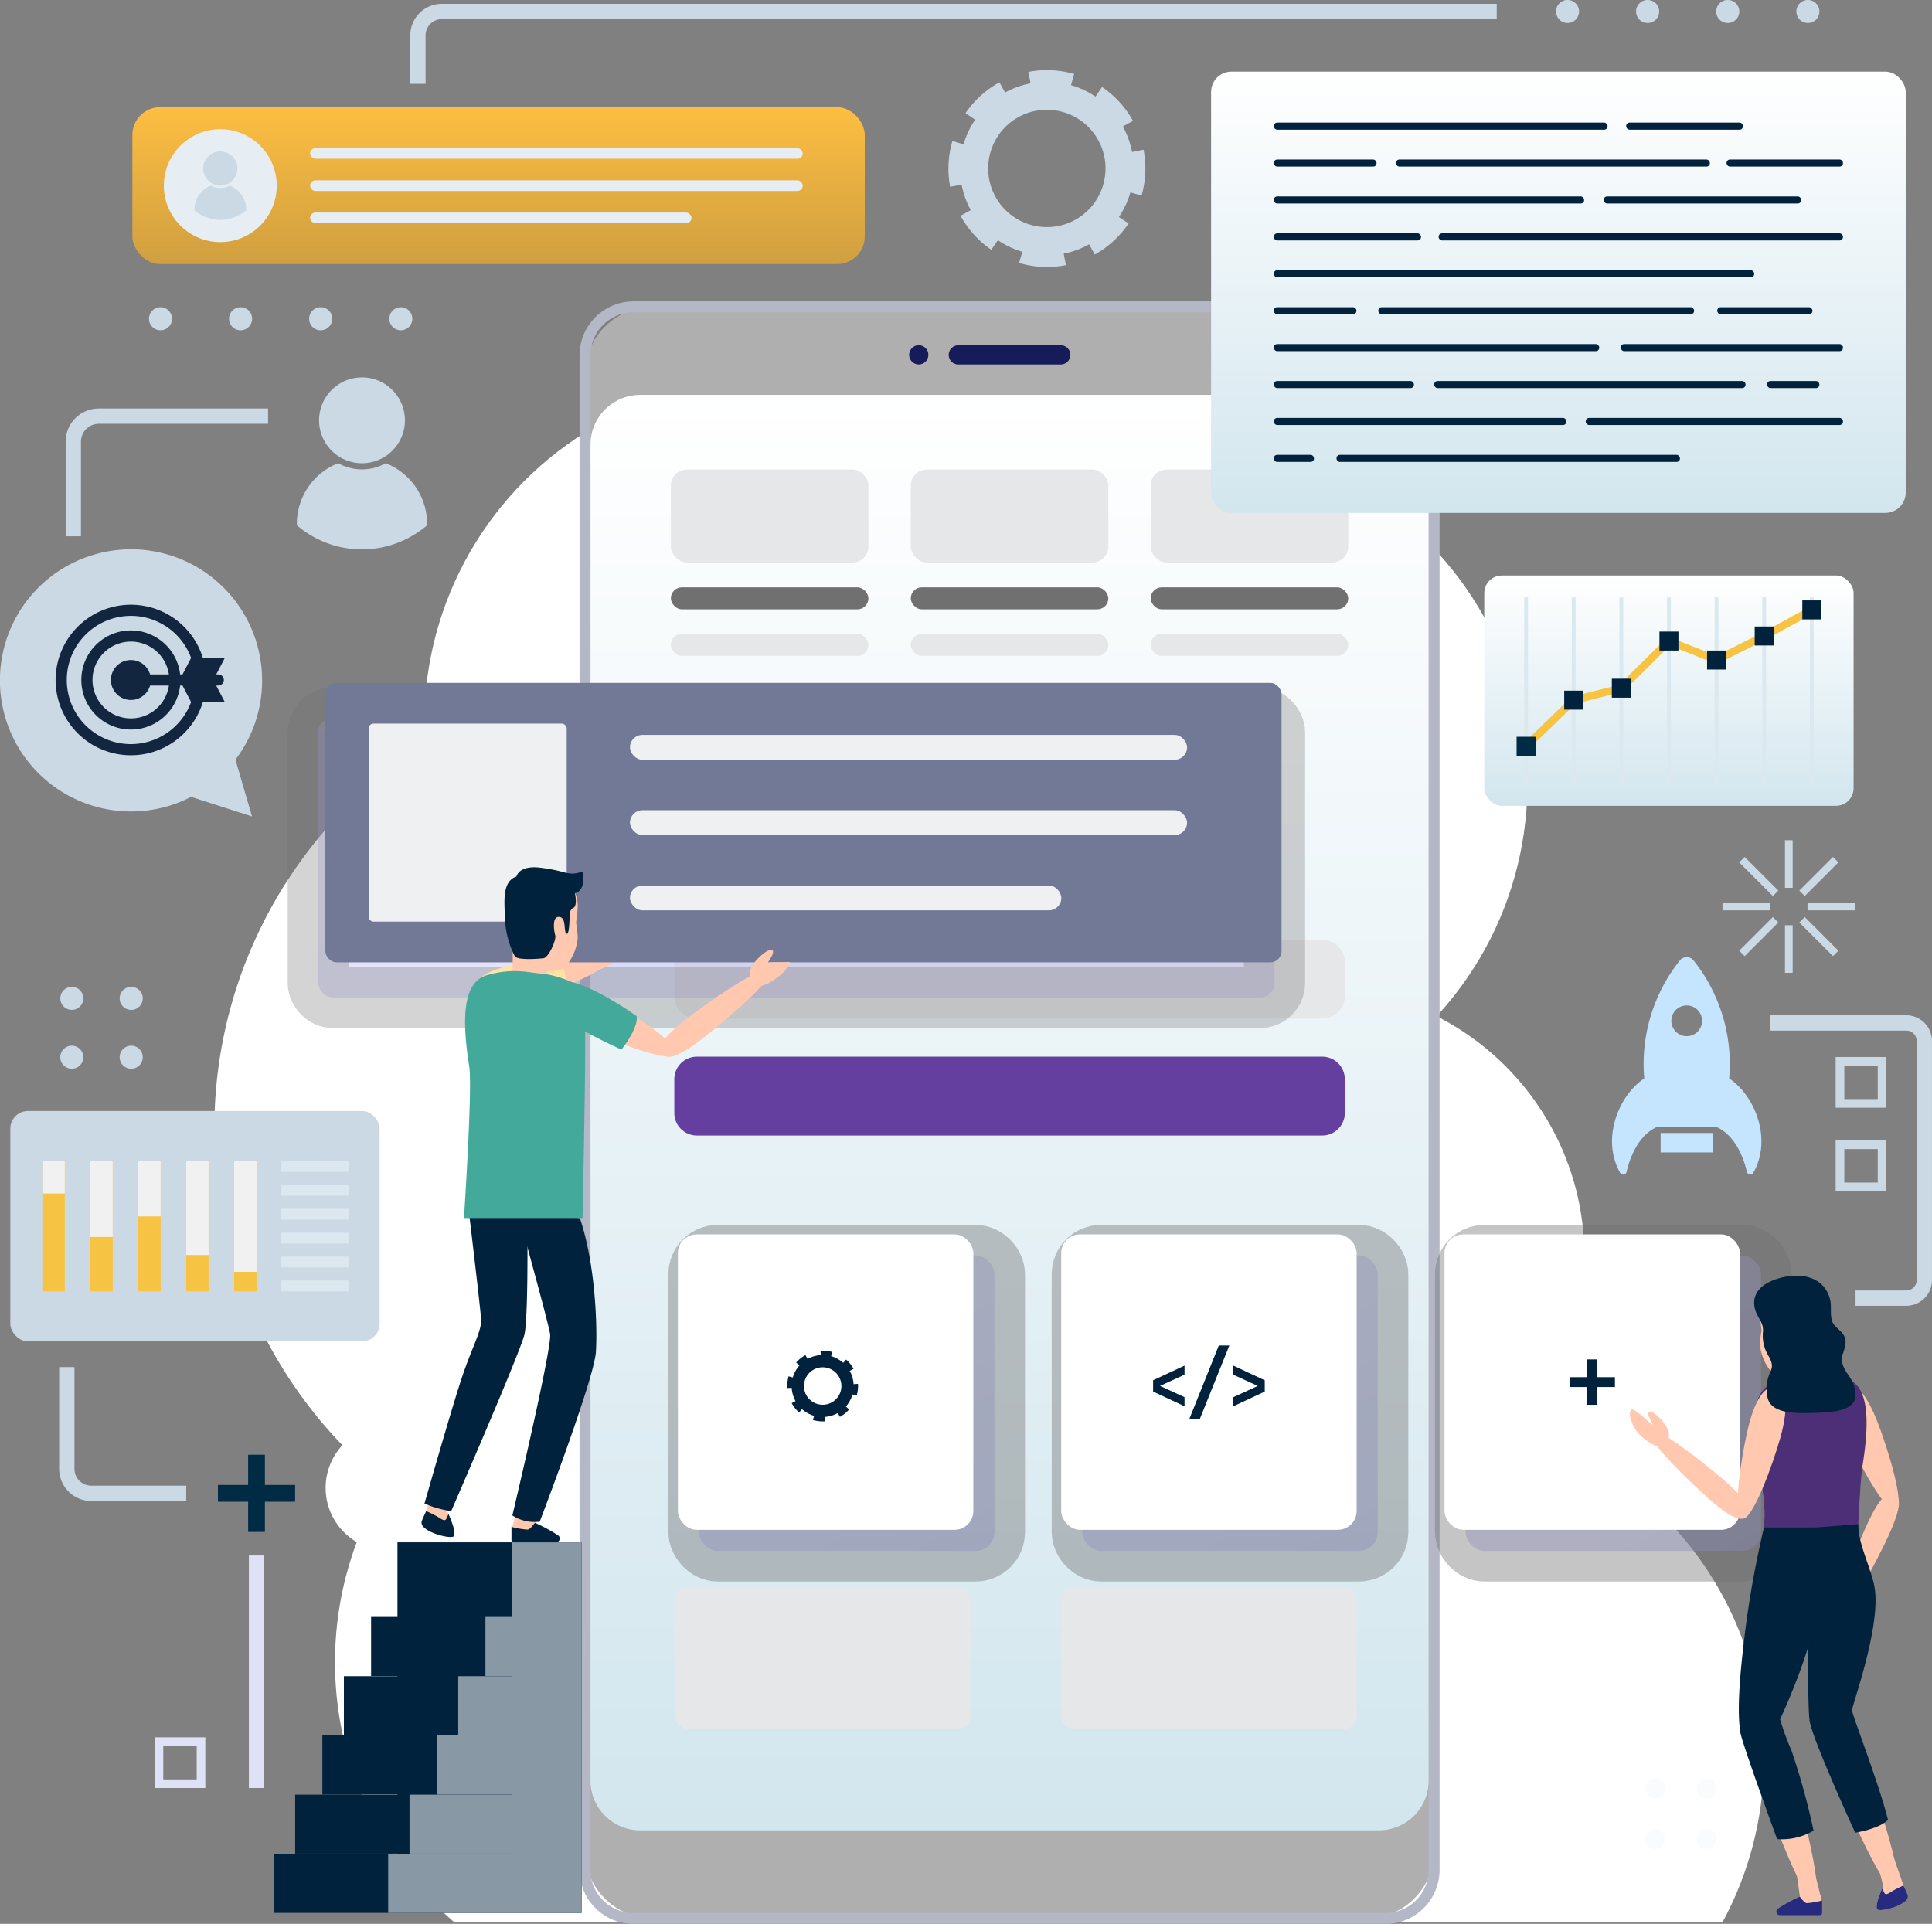 <svg xmlns="http://www.w3.org/2000/svg" xmlns:xlink="http://www.w3.org/1999/xlink" width="252.621" height="251.588" viewBox="0 0 252.621 251.588">
  <rect x="0" y="0" width="252.621" height="251.588" fill="#808080" stroke="none"/>
  <defs>
    <linearGradient id="linear-gradient" x1="0.5" x2="0.5" y2="1" gradientUnits="objectBoundingBox">
      <stop offset="0" stop-color="#fff"/>
      <stop offset="1" stop-color="#d2e6ee"/>
    </linearGradient>
    <linearGradient id="linear-gradient-2" x1="0.167" y1="-0.077" x2="0.833" y2="1.077" gradientUnits="objectBoundingBox">
      <stop offset="0" stop-color="#b1b2f3"/>
      <stop offset="1" stop-color="#9d9ef0"/>
    </linearGradient>
    <linearGradient id="linear-gradient-5" x1="0.314" y1="-0.604" x2="0.686" y2="1.604" xlink:href="#linear-gradient-2"/>
    <linearGradient id="linear-gradient-7" x1="0.5" x2="0.5" y2="1" gradientUnits="objectBoundingBox">
      <stop offset="0" stop-color="#fdbe41"/>
      <stop offset="1" stop-color="#d09f40"/>
    </linearGradient>
  </defs>
  <g id="Grupo_175160" data-name="Grupo 175160" transform="translate(-953.106 -3609.169)">
    <g id="Grupo_175159" data-name="Grupo 175159">
      <g id="Grupo_173577" data-name="Grupo 173577" transform="translate(953.106 3609.169)">
        <g id="Grupo_29020" data-name="Grupo 29020" transform="translate(124.019 9.168)">
          <path id="Trazado_68871" data-name="Trazado 68871" d="M543.705,126.019Z" transform="translate(-519.575 -119.381)" fill="#cbd9e4"/>
          <path id="Trazado_68872" data-name="Trazado 68872" d="M535.524,127.166l-1.5.292a11.351,11.351,0,0,0-1.212-3.33l1.332-.738a12.859,12.859,0,0,0-4.046-4.428l-.852,1.26a11.346,11.346,0,0,0-3.21-1.5l.421-1.458-.067-.019a12.825,12.825,0,0,0-5.927-.258l.288,1.5a11.372,11.372,0,0,0-3.334,1.2l-.733-1.334a12.861,12.861,0,0,0-4.439,4.035l1.257.855a11.363,11.363,0,0,0-1.512,3.207l-1.458-.425-.029.1a12.829,12.829,0,0,0-.266,5.892l1.5-.284a11.367,11.367,0,0,0,1.195,3.337l-1.335.73h0a12.871,12.871,0,0,0,4.022,4.45l.858-1.254a11.358,11.358,0,0,0,3.2,1.518l-.429,1.458h0l.134.039a12.836,12.836,0,0,0,6,.245l-.3-1.495a11.368,11.368,0,0,0,3.327-1.222l.742,1.33a12.866,12.866,0,0,0,4.417-4.058l-1.263-.85a11.367,11.367,0,0,0,1.5-3.213l1.459.417.009-.034a12.806,12.806,0,0,0,.251-5.962Zm-12.629,10.119a7.671,7.671,0,1,1,7.364-5.576A7.646,7.646,0,0,1,522.895,137.285Z" transform="translate(-510.018 -116.752)" fill="#cbd9e4"/>
        </g>
        <g id="Grupo_29021" data-name="Grupo 29021" transform="translate(28.031 49.718)">
          <path id="Trazado_68873" data-name="Trazado 68873" d="M617.918,428.7a44.835,44.835,0,1,0-78.79,0Z" transform="translate(-420.745 -227.003)" fill="#fff"/>
          <ellipse id="Elipse_3363" data-name="Elipse 3363" cx="59.7" cy="59.7" rx="59.7" ry="59.7" transform="translate(0 38.121)" fill="#fff"/>
          <ellipse id="Elipse_3364" data-name="Elipse 3364" cx="44.835" cy="44.835" rx="44.835" ry="44.835" transform="translate(27.452)" fill="#fff"/>
          <ellipse id="Elipse_3365" data-name="Elipse 3365" cx="44.835" cy="44.835" rx="44.835" ry="44.835" transform="translate(74.855 89.077) rotate(-79.905)" fill="#fff"/>
          <circle id="Elipse_3366" data-name="Elipse 3366" cx="35.213" cy="35.213" r="35.213" transform="translate(108.717 79.401)" fill="#fff"/>
          <path id="Trazado_68874" data-name="Trazado 68874" d="M400.39,373.458a44.833,44.833,0,0,0,12.792,49.751h98.23a44.827,44.827,0,0,0-49.548-74.4,44.849,44.849,0,0,0-53.007,10.625,8.192,8.192,0,1,0-8.467,14.024Z" transform="translate(-381.768 -221.514)" fill="#fff"/>
        </g>
        <g id="Grupo_29048" data-name="Grupo 29048" transform="translate(75.779 39.415)">
          <g id="Grupo_29044" data-name="Grupo 29044">
            <g id="Grupo_29043" data-name="Grupo 29043">
              <g id="Grupo_29042" data-name="Grupo 29042">
                <path id="Rectángulo_26499" data-name="Rectángulo 26499" d="M8.851,0h93.321a8.85,8.85,0,0,1,8.85,8.85V201.89a8.851,8.851,0,0,1-8.851,8.851H8.85A8.85,8.85,0,0,1,0,201.891V8.851A8.851,8.851,0,0,1,8.851,0Z" transform="translate(0.716 0.716)" fill="#afafaf"/>
                <path id="Trazado_68906" data-name="Trazado 68906" d="M548.07,160.411a5.623,5.623,0,0,1,5.623,5.623V364.1a5.623,5.623,0,0,1-5.623,5.623H449.728A5.623,5.623,0,0,1,444.1,364.1V166.034a5.623,5.623,0,0,1,5.623-5.623H548.07m0-1.433H449.728a7.064,7.064,0,0,0-7.056,7.056V364.1a7.064,7.064,0,0,0,7.056,7.056H548.07a7.063,7.063,0,0,0,7.056-7.056V166.034a7.063,7.063,0,0,0-7.056-7.056Z" transform="translate(-442.672 -158.978)" fill="#b4b7c6"/>
              </g>
            </g>
          </g>
          <g id="Grupo_29045" data-name="Grupo 29045" transform="translate(1.433 12.231)">
            <path id="Trazado_68907" data-name="Trazado 68907" d="M554.262,182.551V357.266a6.5,6.5,0,0,1-6.5,6.5H451.17a6.5,6.5,0,0,1-6.5-6.5V182.551a6.5,6.5,0,0,1,6.5-6.5h96.594A6.5,6.5,0,0,1,554.262,182.551Z" transform="translate(-444.672 -176.053)" fill="url(#linear-gradient)"/>
          </g>
          <g id="Grupo_29046" data-name="Grupo 29046" transform="translate(48.274 5.738)">
            <path id="Trazado_68908" data-name="Trazado 68908" d="M524.716,169.5h-13.4a1.254,1.254,0,0,1-1.254-1.254h0a1.254,1.254,0,0,1,1.254-1.254h13.4a1.254,1.254,0,0,1,1.254,1.254h0A1.254,1.254,0,0,1,524.716,169.5Z" transform="translate(-510.065 -166.988)" fill="#161c59"/>
          </g>
          <g id="Grupo_29047" data-name="Grupo 29047" transform="translate(43.101 5.738)">
            <path id="Trazado_68909" data-name="Trazado 68909" d="M505.351,168.242a1.254,1.254,0,1,1-1.254-1.254A1.254,1.254,0,0,1,505.351,168.242Z" transform="translate(-502.843 -166.988)" fill="#161c59"/>
          </g>
        </g>
        <path id="Rectángulo_26500" data-name="Rectángulo 26500" d="M2.949,0H84.723a2.949,2.949,0,0,1,2.949,2.949V7.361a2.948,2.948,0,0,1-2.948,2.948H2.948A2.948,2.948,0,0,1,0,7.361V2.949A2.949,2.949,0,0,1,2.949,0Z" transform="translate(88.17 122.896)" fill="#e6e7e8" style="mix-blend-mode: multiply;isolation: isolate"/>
        <rect id="Rectángulo_26501" data-name="Rectángulo 26501" width="25.831" height="12.17" rx="2.106" transform="translate(87.72 61.401)" fill="#e6e7e8" style="mix-blend-mode: multiply;isolation: isolate"/>
        <rect id="Rectángulo_26502" data-name="Rectángulo 26502" width="25.831" height="12.17" rx="2.106" transform="translate(119.091 61.401)" fill="#e6e7e8" style="mix-blend-mode: multiply;isolation: isolate"/>
        <rect id="Rectángulo_26503" data-name="Rectángulo 26503" width="25.831" height="12.17" rx="2.106" transform="translate(150.46 61.401)" fill="#e6e7e8" style="mix-blend-mode: multiply;isolation: isolate"/>
        <rect id="Rectángulo_26504" data-name="Rectángulo 26504" width="38.631" height="38.631" rx="2.455" transform="translate(91.396 164.187)" stroke="#707070" stroke-miterlimit="10" stroke-width="8" opacity="0.4" fill="url(#linear-gradient-2)" style="mix-blend-mode: multiply;isolation: isolate"/>
        <rect id="Rectángulo_26505" data-name="Rectángulo 26505" width="38.631" height="38.631" rx="2.455" transform="translate(141.516 164.187)" stroke="#707070" stroke-miterlimit="10" stroke-width="8" opacity="0.4" fill="url(#linear-gradient-2)" style="mix-blend-mode: multiply;isolation: isolate"/>
        <rect id="Rectángulo_26506" data-name="Rectángulo 26506" width="38.631" height="38.631" rx="2.455" transform="translate(191.635 164.187)" stroke="#707070" stroke-miterlimit="10" stroke-width="8" opacity="0.4" fill="url(#linear-gradient-2)" style="mix-blend-mode: multiply;isolation: isolate"/>
        <rect id="Rectángulo_26507" data-name="Rectángulo 26507" width="38.631" height="38.631" rx="2.455" transform="translate(88.639 161.429)" fill="#fff"/>
        <rect id="Rectángulo_26508" data-name="Rectángulo 26508" width="38.631" height="38.631" rx="2.455" transform="translate(138.758 161.429)" fill="#fff"/>
        <rect id="Rectángulo_26509" data-name="Rectángulo 26509" width="38.631" height="18.563" rx="1.702" transform="translate(138.758 207.555)" fill="#e6e7e8" style="mix-blend-mode: multiply;isolation: isolate"/>
        <rect id="Rectángulo_26510" data-name="Rectángulo 26510" width="38.631" height="18.563" rx="1.702" transform="translate(88.249 207.555)" fill="#e6e7e8" style="mix-blend-mode: multiply;isolation: isolate"/>
        <rect id="Rectángulo_26511" data-name="Rectángulo 26511" width="38.631" height="38.631" rx="2.455" transform="translate(188.878 161.429)" fill="#fff"/>
        <g id="Grupo_29049" data-name="Grupo 29049" transform="translate(87.72 76.81)">
          <rect id="Rectángulo_26512" data-name="Rectángulo 26512" width="25.831" height="2.877" rx="1.439" fill="#707070"/>
          <rect id="Rectángulo_26513" data-name="Rectángulo 26513" width="25.831" height="2.877" rx="1.439" transform="translate(31.37)" fill="#707070"/>
          <rect id="Rectángulo_26514" data-name="Rectángulo 26514" width="25.831" height="2.877" rx="1.439" transform="translate(62.74)" fill="#707070"/>
        </g>
        <g id="Grupo_29050" data-name="Grupo 29050" transform="translate(87.72 82.896)" style="mix-blend-mode: multiply;isolation: isolate">
          <rect id="Rectángulo_26515" data-name="Rectángulo 26515" width="25.831" height="2.877" rx="1.439" fill="#e6e7e8"/>
          <rect id="Rectángulo_26516" data-name="Rectángulo 26516" width="25.831" height="2.877" rx="1.439" transform="translate(31.37)" fill="#e6e7e8"/>
          <rect id="Rectángulo_26517" data-name="Rectángulo 26517" width="25.831" height="2.877" rx="1.439" transform="translate(62.74)" fill="#e6e7e8"/>
        </g>
        <g id="Grupo_29053" data-name="Grupo 29053" transform="translate(213.125 166.828)">
          <path id="Trazado_68910" data-name="Trazado 68910" d="M669.242,411.7c-1.937-.162-2.075-11-1.777-15.606s1.394-8.172,3.758-7.973,2.849,3.9,2.375,8.489S671.179,411.866,669.242,411.7Z" transform="translate(-643.756 -351.397)" fill="#ffc8af"/>
          <path id="Trazado_68911" data-name="Trazado 68911" d="M678.823,439.478c-1.6.645-7.472-13.389-8.754-16.563s-2.389-6.623-.6-7.346,3.39,2.527,4.672,5.7S680.421,438.833,678.823,439.478Z" transform="translate(-644.094 -359.156)" fill="#ffc8af"/>
          <path id="Trazado_68912" data-name="Trazado 68912" d="M682.107,444.987c-1.047.72-3.215,1.185-3.412.819s.141-1.4.44-2.138l0-.007c.09-.22.175-.415.24-.559.077-.182.129-.288.129-.288s-3.472-13.719-2.829-13.893c.7-.188,5.343,13.426,5.343,13.426s.023.086.062.208l.053.176.354,1.181C682.534,444.055,682.876,444.468,682.107,444.987Z" transform="translate(-646.382 -362.973)" fill="#ffc8af"/>
          <path id="Trazado_68913" data-name="Trazado 68913" d="M682.914,450.456c-1.047.72-3.216,1.185-3.412.819s.14-1.4.44-2.137l0-.007c.09-.22.175-.415.24-.559.066.137.166.34.244.52.137.314.316.317.956-.1a12.411,12.411,0,0,1,1.558-.789s.414.868.527,1.168C683.523,449.507,683.682,449.938,682.914,450.456Z" transform="translate(-647.188 -368.442)" fill="#262b7f"/>
          <g id="Grupo_29052" data-name="Grupo 29052" transform="translate(24.843 14.104)">
            <path id="Trazado_68914" data-name="Trazado 68914" d="M679.87,373.128c-1.294.538-5.114-6.685-6.508-9.871s-1.923-5.945-.344-6.6,3.162,1.664,4.439,4.9S681.163,372.59,679.87,373.128Z" transform="translate(-669.935 -356.544)" fill="#ffc8af"/>
            <g id="Grupo_29051" data-name="Grupo 29051" transform="translate(0 14.357)">
              <path id="Trazado_68915" data-name="Trazado 68915" d="M672.685,392.152c-1.129-.518,2.368-8.968,3.443-11.314s2.383-4.743,3.649-4.163.3,3.135-.771,5.482S673.814,392.669,672.685,392.152Z" transform="translate(-670.051 -376.587)" fill="#ffc8af"/>
              <path id="Trazado_68916" data-name="Trazado 68916" d="M672.66,395.22c1.375.511.2,2.834-.231,3.612-.7,1.267-2.658,1.894-3.154,1.629s1.307-3.013,1.245-3.171-.883,1.41-1.323,1.112.653-2.154,1.367-2.723A1.873,1.873,0,0,1,672.66,395.22Z" transform="translate(-669.096 -381.831)" fill="#ffc8af"/>
            </g>
          </g>
          <path id="Trazado_68917" data-name="Trazado 68917" d="M667.236,444.158c.117.466.354.987.1,1.448a1.276,1.276,0,0,1-.9.534,10.258,10.258,0,0,1-1.506.215,5.532,5.532,0,0,1-.614.049c-.17,0-.338-.032-.507-.042-.333-.02-.667-.007-1-.035-.033,0-.257,0-.287-.04s.027-.105.055-.13c.143-.125.331-.182.479-.3.166-.134.317-.284.485-.416a4.63,4.63,0,0,1,1.086-.658c.075-.032-2.222-14.427-1.536-14.576C663.709,430.071,667.234,444.152,667.236,444.158Z" transform="translate(-642.385 -363.338)" fill="#ffc8af"/>
          <path id="Trazado_68918" data-name="Trazado 68918" d="M656.7,412.673c-1.9-.415-.621-11.181.276-15.705s2.45-7.919,4.768-7.414,2.315,4.24,1.246,8.726S658.6,413.087,656.7,412.673Z" transform="translate(-640.458 -351.791)" fill="#ffc8af"/>
          <path id="Trazado_68919" data-name="Trazado 68919" d="M664.5,440.761c-1.645.516-6.652-13.871-7.677-17.137s-1.853-6.793-.009-7.371,3.177,2.79,4.2,6.056S666.141,440.245,664.5,440.761Z" transform="translate(-640.458 -359.361)" fill="#ffc8af"/>
          <path id="Trazado_68920" data-name="Trazado 68920" d="M667.121,450.725l0,1.618a.3.3,0,0,1-.294.3l-5.207,0a.472.472,0,0,1-.285-.85,19.718,19.718,0,0,1,2.868-1.559c.213.188.534.768.908.837A10.458,10.458,0,0,0,667.121,450.725Z" transform="translate(-641.997 -369.017)" fill="#262b7f"/>
          <path id="Trazado_68921" data-name="Trazado 68921" d="M638.043,365.2c.811-.926,7.848,4.8,9.772,6.484s3.83,3.61,2.919,4.648-3.065-.6-4.989-2.288S637.23,366.129,638.043,365.2Z" transform="translate(-635.424 -344.868)" fill="#ffc8af"/>
          <path id="Trazado_68922" data-name="Trazado 68922" d="M671.157,382.922l-12.06-.5-.529-20.632.833-5.182,5.57-2.048,3.588.685a4.208,4.208,0,0,1,3.417,4.281l-1.307,14.6Z" transform="translate(-641.267 -341.877)" fill="#ffc8af"/>
          <path id="Trazado_68923" data-name="Trazado 68923" d="M667.69,351.011v4.146a6.157,6.157,0,0,1-2.926.524c-1.1,0-1.353-.524-1.353-.524v-1.533Z" transform="translate(-642.64 -340.87)" fill="#ffc8af"/>
          <path id="Trazado_68924" data-name="Trazado 68924" d="M666.682,344.274c-.009.151-.014.291-.024.426,0,.049,0,.1,0,.15.1,2.461-1.478,5.1-3.856,5.455,0,0-.019.005-.054.01-.019,0-.048,0-.082,0-.509.063-2.35.214-3.023-.528a6.266,6.266,0,0,1-1.492-3.562,13.961,13.961,0,0,1,.2-1.792c0-.344-.185-1.42-.188-1.888a4.127,4.127,0,0,1,4.088-4.376C666.193,338.175,666.794,341.629,666.682,344.274Z" transform="translate(-641.15 -337.229)" fill="#ffc8af"/>
          <path id="Trazado_68925" data-name="Trazado 68925" d="M663.414,356.6" transform="translate(-642.641 -342.457)" fill="#6ebaad"/>
          <path id="Trazado_68926" data-name="Trazado 68926" d="M658.475,356.634c-.838.777-1.49,2.137-1.648,4.92a10.27,10.27,0,0,0,.423,5.514c1.839,4.585.712,10.274.712,10.274l12.495.461s.264-8.377.691-11.049c1.289-8.064-.01-10.659-2.256-11.289C665.524,354.521,659.313,355.856,658.475,356.634Z" transform="translate(-640.716 -342.042)" fill="#4c2f77"/>
          <path id="Trazado_68927" data-name="Trazado 68927" d="M654.66,374.4c-1.345-.347-.054-8.346.746-11.7s2.03-5.854,3.672-5.43,1.509,3.206.587,6.529S656,374.75,654.66,374.4Z" transform="translate(-639.992 -342.634)" fill="#ffc8af"/>
          <path id="Trazado_68928" data-name="Trazado 68928" d="M634.533,361.318c.323-.36,2.08,1.367,2.645,1.812.085.067.145.108.167.1s.021-.033.007-.077c-.092-.276-.784-1.242-.449-1.547.37-.335,1.753.978,2.221,1.817.026.046.061.1.081.14a1.86,1.86,0,0,1-.05,2.128c-.816,1.2-2.778-.475-3.426-1.072a4.555,4.555,0,0,1-1.151-1.928A1.742,1.742,0,0,1,634.533,361.318Z" transform="translate(-634.414 -343.78)" fill="#ffc8af"/>
          <path id="Trazado_68929" data-name="Trazado 68929" d="M657.124,340.816a3.717,3.717,0,0,0,.076.4c.271,1.1,1.132,1.741,1.046,2.941a5.018,5.018,0,0,0,.677,3.109c1.328,2.251-.507,1.751-.138,5.206.181,1.7,1.792,2.4,4.973,2.349s6.683-.092,6.591-2.488a4.4,4.4,0,0,0-.876-2.38c-.611-.925-1.135-1.7-.8-2.842a6.606,6.606,0,0,0,.365-1.43c.073-1.2-.79-1.591-1.46-2.371-.719-.838-.3-2.254-.539-3.263-.784-3.281-4.185-3.667-6.947-2.778C658.4,337.811,656.864,338.878,657.124,340.816Z" transform="translate(-640.849 -336.854)" fill="#00223d"/>
          <path id="Trazado_68930" data-name="Trazado 68930" d="M673.514,382.215c-.1,2.622,1.873,6.06,2.179,8.671.613,5.232-3.006,15.031-3.006,15.664s3.387,9.133,4.7,14.316c0,0-.737,1.059-4.285,1.7,0,0-5.441-11.841-5.945-14.512s.115-25.354.115-25.354Z" transform="translate(-643.646 -349.723)" fill="#00223d"/>
          <path id="Trazado_68931" data-name="Trazado 68931" d="M664.425,382.816h-6.842a128.282,128.282,0,0,0-2.588,14.586c-1.014,8.385-.69,10.873-.506,12.209s4.806,13.959,4.806,13.959a8.058,8.058,0,0,0,4.766-1.105,91.344,91.344,0,0,0-2.892-10.5,33.009,33.009,0,0,1-1.482-4.054s3.846-8.2,4.806-14.052A34.607,34.607,0,0,0,664.425,382.816Z" transform="translate(-640.053 -349.893)" fill="#00223d"/>
        </g>
        <rect id="Rectángulo_26518" data-name="Rectángulo 26518" width="125.033" height="36.544" rx="1.881" transform="translate(41.617 93.901)" stroke="#707070" stroke-miterlimit="10" stroke-width="8" opacity="0.3" fill="url(#linear-gradient-5)" style="mix-blend-mode: multiply;isolation: isolate"/>
        <g id="Grupo_29065" data-name="Grupo 29065" transform="translate(35.808 89.306)">
          <g id="Grupo_29054" data-name="Grupo 29054" transform="translate(0 112.393)">
            <path id="Trazado_68932" data-name="Trazado 68932" d="M403.034,385.535v9.756h-3.447v7.716h3.447v.03h-7.005v7.716h7.005v.03h-9.817V418.5h9.817v.03H389.659v7.716h13.376v.03H386.871v7.716h40.243V385.535Z" transform="translate(-386.871 -385.535)" fill="#00223d"/>
          </g>
          <path id="Trazado_68933" data-name="Trazado 68933" d="M423.905,385.535v9.756h-3.447v7.716h3.447v.03H416.9v7.716h7.006v.03h-9.817V418.5h9.817v.03H410.53v7.716h13.376v.03H407.742v7.716h25.292V385.535Z" transform="translate(-392.792 -273.142)" fill="#8998a5"/>
          <g id="Grupo_29064" data-name="Grupo 29064" transform="translate(6.729)">
            <path id="Trazado_68934" data-name="Trazado 68934" d="M427.935,341.263c2.047-.172,2.193-11.629,1.878-16.493s-1.473-8.636-3.972-8.426-3.011,4.122-2.51,8.971S425.888,341.435,427.935,341.263Z" transform="translate(-403.894 -253.511)" fill="#ffc8af"/>
            <path id="Trazado_68935" data-name="Trazado 68935" d="M416.06,370.617c1.689.682,7.9-14.15,9.251-17.5s2.526-7,.632-7.764-3.583,2.671-4.937,6.025S414.371,369.934,416.06,370.617Z" transform="translate(-401.787 -261.711)" fill="#ffc8af"/>
            <path id="Trazado_68936" data-name="Trazado 68936" d="M414.511,376.437c1.107.761,3.4,1.253,3.607.865s-.148-1.474-.465-2.259l0-.007c-.1-.232-.185-.439-.254-.591-.082-.193-.136-.3-.136-.3s3.669-14.5,2.99-14.682c-.736-.2-5.646,14.189-5.646,14.189s-.024.09-.065.219l-.057.186-.373,1.248C414.061,375.452,413.7,375.89,414.511,376.437Z" transform="translate(-401.292 -265.744)" fill="#ffc8af"/>
            <path id="Trazado_68937" data-name="Trazado 68937" d="M414.465,382.218c1.107.761,3.4,1.253,3.607.865s-.148-1.474-.465-2.258l0-.007c-.1-.232-.185-.439-.254-.591-.07.145-.176.36-.258.55-.144.332-.334.335-1.009-.109a13.079,13.079,0,0,0-1.647-.834s-.437.917-.557,1.233C413.822,381.216,413.654,381.671,414.465,382.218Z" transform="translate(-401.246 -271.525)" fill="#00223d"/>
            <path id="Trazado_68938" data-name="Trazado 68938" d="M427.831,328.2s.085,10.467-.383,12.659S417.861,364,417.861,364a12.961,12.961,0,0,1-3.491-.993s3.408-11.977,4.82-16.262,2.677-6.281,2.58-7.839-1.655-14.558-1.655-14.558l7.722-.326Z" transform="translate(-401.401 -255.692)" fill="#00223d"/>
            <g id="Grupo_29057" data-name="Grupo 29057" transform="translate(19.351 22.794)">
              <g id="Grupo_29055" data-name="Grupo 29055" transform="translate(14.643)">
                <path id="Trazado_68939" data-name="Trazado 68939" d="M458.077,265.056c-.812-1.031-8.626,4.657-10.769,6.343s-4.281,3.625-3.372,4.781,3.3-.466,5.44-2.152S458.889,266.087,458.077,265.056Z" transform="translate(-443.722 -261.722)" fill="#ffc8af"/>
                <path id="Trazado_68940" data-name="Trazado 68940" d="M460.814,265.28c.866,1.286,2.961-.5,3.653-1.133,1.128-1.034,1.287-3.2.892-3.645s-2.772,2.09-2.949,2.066,1.229-1.257.814-1.635-2.051,1.2-2.458,2.079A1.98,1.98,0,0,0,460.814,265.28Z" transform="translate(-448.463 -260.45)" fill="#ffc8af"/>
              </g>
              <g id="Grupo_29056" data-name="Grupo 29056" transform="translate(0 12.294)">
                <path id="Trazado_68941" data-name="Trazado 68941" d="M441.83,278.14c-.437-1.414-8.887.36-12.418,1.38s-6.13,2.453-5.6,4.18,3.488,1.447,6.98.3S442.266,279.555,441.83,278.14Z" transform="translate(-423.412 -277.614)" fill="#ffc8af"/>
                <path id="Trazado_68942" data-name="Trazado 68942" d="M423.611,284.365c-.85-1.536-.058-3.2,2.311-4.134a69.265,69.265,0,0,1,8.414-2.23c.062.134.119.267.172.4,1.4,3.279.771,4.319.771,4.319-4.055,1.63-8.808,2.916-10.4,2.372A4.646,4.646,0,0,1,423.611,284.365Z" transform="translate(-423.279 -277.724)" fill="#ffe3a1"/>
              </g>
            </g>
            <g id="Grupo_29060" data-name="Grupo 29060">
              <rect id="Rectángulo_26519" data-name="Rectángulo 26519" width="125.033" height="36.544" rx="1.47" fill="#727997"/>
              <g id="Grupo_29058" data-name="Grupo 29058" transform="translate(5.663 5.323)">
                <rect id="Rectángulo_26520" data-name="Rectángulo 26520" width="25.898" height="25.898" rx="0.634" fill="#eef0f2"/>
              </g>
              <g id="Grupo_29059" data-name="Grupo 29059" transform="translate(39.834 6.801)">
                <rect id="Rectángulo_26521" data-name="Rectángulo 26521" width="72.848" height="3.247" rx="1.624" fill="#eef0f2"/>
                <rect id="Rectángulo_26522" data-name="Rectángulo 26522" width="72.848" height="3.247" rx="1.624" transform="translate(0 9.847)" fill="#eef0f2"/>
                <rect id="Rectángulo_26523" data-name="Rectángulo 26523" width="56.401" height="3.247" rx="1.624" transform="translate(0 19.694)" fill="#eef0f2"/>
              </g>
            </g>
            <path id="Trazado_68944" data-name="Trazado 68944" d="M430.659,375.562c-.1.4-.451,1.223-.128,1.587.2.224.681.24.951.251a2.992,2.992,0,0,0,1-.085c.429-.122.682-.217.794-.669.254-1.031.358-2.1.509-3.15.227-1.588.452-3.177.663-4.767.215-1.614.421-3.23.578-4.85.059-.6.112-1.21.137-1.816a3.422,3.422,0,0,0-.029-1.069c-.016-.053-.026-.16-.1-.175C434.386,360.676,430.661,375.557,430.659,375.562Z" transform="translate(-405.948 -266.13)" fill="#ffc8af"/>
            <path id="Trazado_68945" data-name="Trazado 68945" d="M440.541,342.289c2.007-.438.656-11.816-.292-16.6s-2.589-8.37-5.038-7.835-2.447,4.48-1.317,9.222S438.534,342.726,440.541,342.289Z" transform="translate(-406.732 -253.927)" fill="#ffc8af"/>
            <path id="Trazado_68946" data-name="Trazado 68946" d="M431.8,371.972c1.738.545,7.03-14.658,8.112-18.11s1.958-7.178.01-7.789-3.358,2.948-4.44,6.4S430.064,371.427,431.8,371.972Z" transform="translate(-406.231 -261.927)" fill="#ffc8af"/>
            <path id="Trazado_68947" data-name="Trazado 68947" d="M430.245,382.5v1.711a.312.312,0,0,0,.312.311l5.5,0a.5.5,0,0,0,.3-.9,20.882,20.882,0,0,0-3.031-1.647c-.225.2-.564.812-.959.885A11.043,11.043,0,0,1,430.245,382.5Z" transform="translate(-405.904 -272.132)" fill="#00223d"/>
            <path id="Trazado_68948" data-name="Trazado 68948" d="M422.984,310.848h13.557l.558-21.8-1.009-6.152-6.569-2.018-3.792.723a4.448,4.448,0,0,0-3.612,4.525l1.382,15.431Z" transform="translate(-403.598 -243.45)" fill="#ffc8af"/>
            <path id="Trazado_68949" data-name="Trazado 68949" d="M430.47,276.8v4.381a6.508,6.508,0,0,0,3.092.553c1.168,0,1.431-.553,1.431-.553v-1.62Z" transform="translate(-405.968 -242.296)" fill="#ffc8af"/>
            <path id="Trazado_68950" data-name="Trazado 68950" d="M429.753,269.684c.01.159.015.307.025.451,0,.052,0,.1,0,.159-.108,2.6,1.561,5.386,4.075,5.765,0,0,.021.005.056.01s.051.005.087.005c.538.066,2.483.225,3.195-.558a6.622,6.622,0,0,0,1.577-3.765,14.781,14.781,0,0,0-.21-1.893c0-.363.195-1.5.2-1.995a4.36,4.36,0,0,0-4.32-4.624C430.27,263.239,429.635,266.889,429.753,269.684Z" transform="translate(-405.761 -238.447)" fill="#ffc8af"/>
            <path id="Trazado_68951" data-name="Trazado 68951" d="M436.781,283.034" transform="translate(-407.759 -244.063)" fill="#6ebaad"/>
            <g id="Grupo_29062" data-name="Grupo 29062" transform="translate(43.822 34.898)">
              <path id="Trazado_68952" data-name="Trazado 68952" d="M471.779,281.07c-.794-1.031-8.6,4.533-10.74,6.185s-4.281,3.551-3.39,4.707,3.274-.429,5.415-2.08S472.573,282.1,471.779,281.07Z" transform="translate(-457.441 -278.368)" fill="#ffc8af"/>
              <g id="Grupo_29061" data-name="Grupo 29061" transform="translate(11.679)">
                <path id="Trazado_68953" data-name="Trazado 68953" d="M476.316,279a.473.473,0,0,1-.183.1c-.024,0-.019-.037,0-.082.115-.284.91-1.258.576-1.6-.367-.377-1.914.915-2.464,1.767-.031.047-.071.1-.095.142a1.964,1.964,0,0,0-.09,2.248c.779,1.325,2.961-.315,3.685-.9a3.885,3.885,0,0,0,1.244-1.73C478.108,279,477.313,278.95,476.316,279Z" transform="translate(-473.746 -277.348)" fill="#ffc8af"/>
              </g>
            </g>
            <path id="Trazado_68954" data-name="Trazado 68954" d="M439.233,326.03c1.981,5.791,2.322,13.922,2.1,17.5s-7.345,22.2-7.345,22.2a5.351,5.351,0,0,1-3.578-.811s5.226-21.973,4.935-23.725-4.23-15.929-4.23-15.929Z" transform="translate(-405.952 -256.043)" fill="#00223d"/>
            <path id="Trazado_68955" data-name="Trazado 68955" d="M432.524,281.69a13.823,13.823,0,0,1,3.588,1.215,15.871,15.871,0,0,1,1.279,5.295c.047.822.043,3.181.014,6.142-.082,7.6-.33,19.2-.33,19.2H421.57s1.14-17.025.688-19.849c-1.361-8.521.011-11.264,2.385-11.93C428.2,280.767,430.206,281.5,432.524,281.69Z" transform="translate(-403.443 -243.557)" fill="#43a99b"/>
            <path id="Trazado_68956" data-name="Trazado 68956" d="M437.473,269.157s-.049,1.7-.292,1.826-.293-.465-.341-.913c-.054-.508-.1-1.375-.876-1.278s-.526,1.82-.356,2.4-.875,2.928-1.549,3-3.377.292-3.743-.268a11.49,11.49,0,0,1-1.266-4.771c-.073-2.118-.487-5.015,1.485-5.647,0,0,.288-1.524,3.142-1.158s3.039.744,4.185.769a4.008,4.008,0,0,0,1.35-.292s.526,2.428-1.032,2.867c0,0,.364,1.637-.2,1.9S437.5,268.592,437.473,269.157Z" transform="translate(-405.541 -238.18)" fill="#00223d"/>
            <g id="Grupo_29063" data-name="Grupo 29063" transform="translate(28.979 38.963)">
              <path id="Trazado_68957" data-name="Trazado 68957" d="M453.629,292.743c.662-1.31-6.592-5.859-9.814-7.561s-6.065-2.468-6.873-.868,1.5,3.434,4.777,5.017S452.967,294.053,453.629,292.743Z" transform="translate(-436.737 -283.141)" fill="#ffc8af"/>
              <path id="Trazado_68958" data-name="Trazado 68958" d="M437.456,283.4c-1.364,1.106-.779,3.1,1.318,4.549a69.274,69.274,0,0,0,7.695,4.071c.09-.117.176-.234.256-.348,2.107-2.878,1.726-4.033,1.726-4.033C444.868,285.133,439.278,281.92,437.456,283.4Z" transform="translate(-436.72 -283.024)" fill="#43a99b"/>
            </g>
            <path id="Trazado_68959" data-name="Trazado 68959" d="M467.776,288.017c-.341-.381-2.2,1.443-2.8,1.915,1.009-.158,1.949-.315,2.747-.46C467.933,288.813,467.966,288.229,467.776,288.017Z" transform="translate(-415.759 -245.462)" fill="#ffc8af"/>
          </g>
        </g>
        <path id="Trazado_68960" data-name="Trazado 68960" d="M371.153,221.388a17.141,17.141,0,1,0-9.276,15.226c2.8.908,7.957,2.56,7.957,2.56l-2.171-7.424A17.06,17.06,0,0,0,371.153,221.388Z" transform="translate(-336.881 -132.407)" fill="#cbd9e4"/>
        <g id="Grupo_29066" data-name="Grupo 29066" transform="translate(38.815 49.36)">
          <path id="Trazado_68961" data-name="Trazado 68961" d="M400.691,172.969a5.612,5.612,0,1,0,4.4,4.4A5.615,5.615,0,0,0,400.691,172.969Zm2,11.109a6.378,6.378,0,0,1-6.214,0,8.515,8.515,0,0,0-5.406,7.93v.186a13.077,13.077,0,0,0,17.032,0v-.186A8.52,8.52,0,0,0,402.689,184.078Z" transform="translate(-391.069 -172.862)" fill="#cbd9e4"/>
        </g>
        <g id="Grupo_29067" data-name="Grupo 29067" transform="translate(150.776 175.955)">
          <path id="Trazado_68962" data-name="Trazado 68962" d="M547.372,356.667v-1.48l4.11-1.921v1.191l-3.21,1.47,3.21,1.47v1.19Z" transform="translate(-547.372 -350.637)" fill="#00223d"/>
          <path id="Trazado_68963" data-name="Trazado 68963" d="M557.841,349.6h1.38l-3.85,9.579H554Z" transform="translate(-549.253 -349.596)" fill="#00223d"/>
          <path id="Trazado_68964" data-name="Trazado 68964" d="M562.012,358.587V357.4l3.2-1.47-3.2-1.47v-1.191l4.11,1.921v1.48Z" transform="translate(-551.525 -350.637)" fill="#00223d"/>
        </g>
        <path id="Rectángulo_26524" data-name="Rectángulo 26524" d="M2.949,0H84.723a2.949,2.949,0,0,1,2.949,2.949V7.361a2.949,2.949,0,0,1-2.949,2.949H2.948A2.948,2.948,0,0,1,0,7.361V2.949A2.949,2.949,0,0,1,2.949,0Z" transform="translate(88.17 138.188)" fill="#653f9f"/>
        <path id="Trazado_68965" data-name="Trazado 68965" d="M489.26,354.92a4.059,4.059,0,0,0-.506-1.731l.5-.279a4.634,4.634,0,0,0-.969-1.209l-.383.431a4.044,4.044,0,0,0-1.58-.87l.157-.55-.007,0a4.634,4.634,0,0,0-1.263-.176c-.09,0-.181,0-.271.008l.034.574a4.051,4.051,0,0,0-1.731.5l-.279-.5a4.65,4.65,0,0,0-1.21.969l.43.383a4.043,4.043,0,0,0-.87,1.58l-.551-.158,0,.011a4.632,4.632,0,0,0-.176,1.262c0,.09,0,.178.008.267l.574-.033a4.045,4.045,0,0,0,.5,1.731l-.5.279a4.648,4.648,0,0,0,.968,1.21l.383-.429a4.032,4.032,0,0,0,1.579.871l-.158.551.014,0a4.64,4.64,0,0,0,1.263.176c.093,0,.186,0,.279-.009l-.035-.574a4.051,4.051,0,0,0,1.731-.508l.28.5a4.621,4.621,0,0,0,1.208-.971l-.43-.382a4.035,4.035,0,0,0,.867-1.581l.551.156v0a4.641,4.641,0,0,0,.176-1.262q0-.139-.009-.275Zm-5.053,3.8h0l.029-.1Zm3.365-2.885a2.448,2.448,0,1,1,.094-.669A2.454,2.454,0,0,1,487.573,355.83Z" transform="translate(-377.648 -173.906)" fill="#00223d"/>
        <path id="Trazado_68966" data-name="Trazado 68966" d="M627,354.463v-2.322H625.71v2.322h-2.322v1.289h2.322v2.323H627v-2.323h2.322v-1.289Z" transform="translate(-418.161 -174.362)" fill="#00223d"/>
        <g id="Grupo_29070" data-name="Grupo 29070" transform="translate(158.358 9.371)">
          <g id="Grupo_29069" data-name="Grupo 29069" transform="translate(0)">
            <rect id="Rectángulo_26525" data-name="Rectángulo 26525" width="90.825" height="57.704" rx="2.658" fill="url(#linear-gradient)"/>
            <g id="Grupo_29068" data-name="Grupo 29068" transform="translate(8.199 6.665)">
              <rect id="Rectángulo_26526" data-name="Rectángulo 26526" width="15.274" height="0.925" rx="0.443" transform="translate(46.074)" fill="#00223d"/>
              <rect id="Rectángulo_26527" data-name="Rectángulo 26527" width="43.646" height="0.925" rx="0.443" fill="#00223d"/>
              <rect id="Rectángulo_26528" data-name="Rectángulo 26528" width="15.222" height="0.925" rx="0.443" transform="translate(59.204 4.828)" fill="#00223d"/>
              <rect id="Rectángulo_26529" data-name="Rectángulo 26529" width="13.434" height="0.925" rx="0.443" transform="translate(0 4.828)" fill="#00223d"/>
              <rect id="Rectángulo_26530" data-name="Rectángulo 26530" width="41.039" height="0.925" rx="0.443" transform="translate(15.978 4.828)" fill="#00223d"/>
              <rect id="Rectángulo_26531" data-name="Rectángulo 26531" width="25.818" height="0.925" rx="0.443" transform="translate(43.142 9.655)" fill="#00223d"/>
              <rect id="Rectángulo_26532" data-name="Rectángulo 26532" width="40.577" height="0.925" rx="0.443" transform="translate(0 9.655)" fill="#00223d"/>
              <rect id="Rectángulo_26533" data-name="Rectángulo 26533" width="19.251" height="0.925" rx="0.443" transform="translate(0 14.483)" fill="#00223d"/>
              <rect id="Rectángulo_26534" data-name="Rectángulo 26534" width="52.872" height="0.925" rx="0.443" transform="translate(21.553 14.483)" fill="#00223d"/>
              <rect id="Rectángulo_26535" data-name="Rectángulo 26535" width="62.82" height="0.925" rx="0.443" transform="translate(0 19.31)" fill="#00223d"/>
              <rect id="Rectángulo_26536" data-name="Rectángulo 26536" width="10.806" height="0.925" rx="0.443" transform="translate(0 24.138)" fill="#00223d"/>
              <rect id="Rectángulo_26537" data-name="Rectángulo 26537" width="41.292" height="0.925" rx="0.443" transform="translate(13.666 24.138)" fill="#00223d"/>
              <rect id="Rectángulo_26538" data-name="Rectángulo 26538" width="12.446" height="0.925" rx="0.443" transform="translate(57.985 24.138)" fill="#00223d"/>
              <rect id="Rectángulo_26539" data-name="Rectángulo 26539" width="42.553" height="0.925" rx="0.443" transform="translate(0 28.965)" fill="#00223d"/>
              <rect id="Rectángulo_26540" data-name="Rectángulo 26540" width="29.055" height="0.925" rx="0.443" transform="translate(45.37 28.965)" fill="#00223d"/>
              <rect id="Rectángulo_26541" data-name="Rectángulo 26541" width="6.833" height="0.925" rx="0.443" transform="translate(64.502 33.793)" fill="#00223d"/>
              <rect id="Rectángulo_26542" data-name="Rectángulo 26542" width="18.323" height="0.925" rx="0.443" transform="translate(0 33.793)" fill="#00223d"/>
              <rect id="Rectángulo_26543" data-name="Rectángulo 26543" width="40.713" height="0.925" rx="0.443" transform="translate(20.972 33.793)" fill="#00223d"/>
              <rect id="Rectángulo_26544" data-name="Rectángulo 26544" width="33.639" height="0.925" rx="0.443" transform="translate(40.787 38.62)" fill="#00223d"/>
              <rect id="Rectángulo_26545" data-name="Rectángulo 26545" width="38.264" height="0.925" rx="0.443" transform="translate(0 38.62)" fill="#00223d"/>
              <rect id="Rectángulo_26546" data-name="Rectángulo 26546" width="44.908" height="0.925" rx="0.443" transform="translate(8.199 43.448)" fill="#00223d"/>
              <rect id="Rectángulo_26547" data-name="Rectángulo 26547" width="5.256" height="0.925" rx="0.443" transform="translate(0 43.448)" fill="#00223d"/>
            </g>
          </g>
        </g>
        <rect id="Rectángulo_26549" data-name="Rectángulo 26549" width="95.763" height="20.514" rx="3.608" transform="translate(17.31 14.025)" fill="url(#linear-gradient-7)"/>
        <g id="Grupo_29071" data-name="Grupo 29071" transform="translate(40.546 19.376)">
          <rect id="Rectángulo_26550" data-name="Rectángulo 26550" width="64.413" height="1.389" rx="0.694" fill="#e6eef3"/>
          <rect id="Rectángulo_26551" data-name="Rectángulo 26551" width="64.413" height="1.389" rx="0.694" transform="translate(0 4.211)" fill="#e6eef3"/>
          <rect id="Rectángulo_26552" data-name="Rectángulo 26552" width="49.87" height="1.389" rx="0.694" transform="translate(0 8.422)" fill="#e6eef3"/>
        </g>
        <circle id="Elipse_3367" data-name="Elipse 3367" cx="7.383" cy="7.383" r="7.383" transform="translate(18.365 24.281) rotate(-45)" fill="#e6eef3"/>
        <g id="Grupo_29072" data-name="Grupo 29072" transform="translate(25.417 19.808)">
          <path id="Trazado_68967" data-name="Trazado 68967" d="M376.193,131.649a2.233,2.233,0,1,0,1.75,1.749A2.234,2.234,0,0,0,376.193,131.649Zm.8,4.42a2.541,2.541,0,0,1-2.472,0,3.387,3.387,0,0,0-2.151,3.155v.074a5.2,5.2,0,0,0,6.777,0v-.074A3.389,3.389,0,0,0,376.988,136.07Z" transform="translate(-372.365 -131.607)" fill="#cbd9e4"/>
        </g>
        <g id="Grupo_29077" data-name="Grupo 29077" transform="translate(1.35 145.295)">
          <rect id="Rectángulo_26553" data-name="Rectángulo 26553" width="48.29" height="30.114" rx="2.294" fill="#cbd9e4"/>
          <g id="Grupo_29075" data-name="Grupo 29075" transform="translate(4.195 6.528)">
            <g id="Grupo_29073" data-name="Grupo 29073">
              <rect id="Rectángulo_26554" data-name="Rectángulo 26554" width="2.926" height="17.058" fill="#f6c343"/>
              <rect id="Rectángulo_26555" data-name="Rectángulo 26555" width="2.926" height="17.058" transform="translate(6.268)" fill="#f6c343"/>
              <rect id="Rectángulo_26556" data-name="Rectángulo 26556" width="2.926" height="17.058" transform="translate(12.536)" fill="#f6c343"/>
              <rect id="Rectángulo_26557" data-name="Rectángulo 26557" width="2.926" height="17.058" transform="translate(18.805)" fill="#f6c343"/>
              <rect id="Rectángulo_26558" data-name="Rectángulo 26558" width="2.926" height="17.058" transform="translate(25.073)" fill="#f6c343"/>
            </g>
            <g id="Grupo_29074" data-name="Grupo 29074">
              <rect id="Rectángulo_26559" data-name="Rectángulo 26559" width="2.926" height="4.26" fill="#f1f1f1"/>
              <rect id="Rectángulo_26560" data-name="Rectángulo 26560" width="2.926" height="9.941" transform="translate(6.268)" fill="#f1f1f1"/>
              <rect id="Rectángulo_26561" data-name="Rectángulo 26561" width="2.926" height="7.253" transform="translate(12.536)" fill="#f1f1f1"/>
              <rect id="Rectángulo_26562" data-name="Rectángulo 26562" width="2.926" height="12.306" transform="translate(18.805)" fill="#f1f1f1"/>
              <rect id="Rectángulo_26563" data-name="Rectángulo 26563" width="2.926" height="14.507" transform="translate(25.073)" fill="#f1f1f1"/>
            </g>
          </g>
          <g id="Grupo_29076" data-name="Grupo 29076" transform="translate(35.35 6.528)" style="mix-blend-mode: multiply;isolation: isolate">
            <rect id="Rectángulo_26564" data-name="Rectángulo 26564" width="8.869" height="1.423" fill="#dce8ef"/>
            <rect id="Rectángulo_26565" data-name="Rectángulo 26565" width="8.869" height="1.423" transform="translate(0 3.127)" fill="#dce8ef"/>
            <rect id="Rectángulo_26566" data-name="Rectángulo 26566" width="8.869" height="1.423" transform="translate(0 6.254)" fill="#dce8ef"/>
            <rect id="Rectángulo_26567" data-name="Rectángulo 26567" width="8.869" height="1.423" transform="translate(0 9.381)" fill="#dce8ef"/>
            <rect id="Rectángulo_26568" data-name="Rectángulo 26568" width="8.869" height="1.423" transform="translate(0 12.508)" fill="#dce8ef"/>
            <rect id="Rectángulo_26569" data-name="Rectángulo 26569" width="8.869" height="1.423" transform="translate(0 15.635)" fill="#dce8ef"/>
          </g>
        </g>
        <g id="Grupo_29082" data-name="Grupo 29082" transform="translate(194.08 75.264)">
          <rect id="Rectángulo_26570" data-name="Rectángulo 26570" width="48.29" height="30.114" rx="2.294" transform="translate(0)" fill="url(#linear-gradient)"/>
          <g id="Grupo_29078" data-name="Grupo 29078" transform="translate(5.465 2.865)" style="mix-blend-mode: multiply;isolation: isolate">
            <line id="Línea_260" data-name="Línea 260" y2="24.385" transform="translate(37.361)" fill="none" stroke="#dce8ef" stroke-miterlimit="10" stroke-width="0.5"/>
            <line id="Línea_261" data-name="Línea 261" y2="24.385" transform="translate(31.134)" fill="none" stroke="#dce8ef" stroke-miterlimit="10" stroke-width="0.5"/>
            <line id="Línea_262" data-name="Línea 262" y2="24.385" transform="translate(24.907)" fill="none" stroke="#dce8ef" stroke-miterlimit="10" stroke-width="0.5"/>
            <line id="Línea_263" data-name="Línea 263" y2="24.385" transform="translate(18.68)" fill="none" stroke="#dce8ef" stroke-miterlimit="10" stroke-width="0.5"/>
            <line id="Línea_264" data-name="Línea 264" y2="24.385" transform="translate(12.454)" fill="none" stroke="#dce8ef" stroke-miterlimit="10" stroke-width="0.5"/>
            <line id="Línea_265" data-name="Línea 265" y2="24.385" fill="none" stroke="#dce8ef" stroke-miterlimit="10" stroke-width="0.5"/>
            <line id="Línea_266" data-name="Línea 266" y2="24.385" transform="translate(6.227)" fill="none" stroke="#dce8ef" stroke-miterlimit="10" stroke-width="0.5"/>
          </g>
          <g id="Grupo_29081" data-name="Grupo 29081" transform="translate(4.224 3.255)">
            <g id="Grupo_29080" data-name="Grupo 29080">
              <path id="Trazado_68968" data-name="Trazado 68968" d="M615.456,233.135l6.227-6.03,6.227-1.565,6.227-6.164,6.227,2.482,6.227-3.144,6.227-3.411" transform="translate(-614.215 -214.062)" fill="none" stroke="#f6c343" stroke-linecap="round" stroke-miterlimit="10" stroke-width="1"/>
              <g id="Grupo_29079" data-name="Grupo 29079">
                <rect id="Rectángulo_26571" data-name="Rectángulo 26571" width="2.482" height="2.482" transform="translate(0 17.832)" fill="#002b45"/>
                <rect id="Rectángulo_26572" data-name="Rectángulo 26572" width="2.482" height="2.482" transform="translate(6.227 11.802)" fill="#00223d"/>
                <rect id="Rectángulo_26573" data-name="Rectángulo 26573" width="2.482" height="2.482" transform="translate(12.454 10.237)" fill="#00223d"/>
                <rect id="Rectángulo_26574" data-name="Rectángulo 26574" width="2.482" height="2.482" transform="translate(18.68 4.073)" fill="#00223d"/>
                <rect id="Rectángulo_26575" data-name="Rectángulo 26575" width="2.482" height="2.482" transform="translate(24.907 6.555)" fill="#00223d"/>
                <rect id="Rectángulo_26576" data-name="Rectángulo 26576" width="2.482" height="2.482" transform="translate(31.134 3.411)" fill="#00223d"/>
                <rect id="Rectángulo_26577" data-name="Rectángulo 26577" width="2.482" height="2.482" transform="translate(37.361)" fill="#00223d"/>
              </g>
            </g>
          </g>
        </g>
        <path id="Trazado_68969" data-name="Trazado 68969" d="M368.035,224.929h.267a.729.729,0,0,0,0-1.458h-.266l1.1-2.113H366.3a9.843,9.843,0,1,0,0,5.686h2.835Zm-11.157,7.655a8.384,8.384,0,1,1,7.888-11.227h-.038l-1.1,2.113h-.312a6.48,6.48,0,1,0,0,1.458h.311l1.1,2.115h.037A8.4,8.4,0,0,1,356.878,232.584Zm2.506-9.113a2.611,2.611,0,1,0,0,1.458h2.463a5.022,5.022,0,1,1,0-1.458Z" transform="translate(-339.762 -135.274)" fill="#12263f"/>
        <path id="Trazado_68970" data-name="Trazado 68970" d="M637.5,304.241h6.822V301.7H637.5Zm8.964-9.679c.051-.607.082-1.219.082-1.839a21.767,21.767,0,0,0-4.742-13.595,1.146,1.146,0,0,0-1.788,0,21.767,21.767,0,0,0-4.741,13.595c0,.62.032,1.232.082,1.839-3.4,2.289-5.642,7.956-3.155,12.33a.455.455,0,0,0,.842-.109c.383-1.646,1.414-4.676,3.918-5.851h7.9c2.505,1.175,3.537,4.2,3.919,5.851a.454.454,0,0,0,.841.109C652.108,302.518,649.866,296.852,646.465,294.563Zm-5.553-5.525a2.01,2.01,0,1,1,2.011-2.01A2.01,2.01,0,0,1,640.912,289.038Z" transform="translate(-420.362 -153.528)" fill="#c5e5fe"/>
        <g id="Grupo_29083" data-name="Grupo 29083" transform="translate(19.48 40.18)">
          <path id="Trazado_68971" data-name="Trazado 68971" d="M365.583,163.06a1.506,1.506,0,1,0-1.065-.441,1.519,1.519,0,0,0,1.065.441" transform="translate(-364.077 -160.047)" fill="#cbd9e4"/>
          <path id="Trazado_68972" data-name="Trazado 68972" d="M390.672,163.06h.007a1.506,1.506,0,1,0,0-3.013h-.007a1.506,1.506,0,0,0,0,3.013Zm-10.475,0h.007a1.506,1.506,0,1,0,0-3.013H380.2a1.506,1.506,0,0,0,0,3.013Z" transform="translate(-368.223 -160.047)" fill="#cbd9e4"/>
          <path id="Trazado_68973" data-name="Trazado 68973" d="M409.455,163.06a1.505,1.505,0,1,0-1.065-.441,1.517,1.517,0,0,0,1.065.441" transform="translate(-376.523 -160.047)" fill="#cbd9e4"/>
        </g>
        <g id="Grupo_29084" data-name="Grupo 29084" transform="translate(203.46 0)">
          <path id="Trazado_68974" data-name="Trazado 68974" d="M622.427,106.965a1.506,1.506,0,1,0-1.065-.441,1.514,1.514,0,0,0,1.065.441" transform="translate(-620.921 -103.953)" fill="#cbd9e4"/>
          <path id="Trazado_68975" data-name="Trazado 68975" d="M647.516,106.965h.008a1.506,1.506,0,1,0,0-3.012h-.008a1.506,1.506,0,1,0,0,3.012Zm-10.475,0h.008a1.506,1.506,0,1,0,0-3.012h-.008a1.506,1.506,0,0,0,0,3.012Z" transform="translate(-625.067 -103.953)" fill="#cbd9e4"/>
          <path id="Trazado_68976" data-name="Trazado 68976" d="M666.3,106.965a1.506,1.506,0,1,0-1.065-.441,1.516,1.516,0,0,0,1.065.441" transform="translate(-633.367 -103.953)" fill="#cbd9e4"/>
        </g>
        <g id="Grupo_29085" data-name="Grupo 29085" transform="translate(20.219 227.196)">
          <path id="Trazado_68977" data-name="Trazado 68977" d="M371.739,427.762h-6.631V421.13h6.631Zm-5.5-1.13h4.372V422.26h-4.372Z" transform="translate(-365.108 -421.13)" fill="#dfe1f7"/>
        </g>
        <g id="Grupo_29086" data-name="Grupo 29086" transform="translate(240.027 138.233)">
          <path id="Trazado_68978" data-name="Trazado 68978" d="M678.6,303.565h-6.632v-6.632H678.6Zm-5.5-1.13h4.371v-4.371H673.1Z" transform="translate(-671.971 -296.933)" fill="#cbd9e4"/>
        </g>
        <g id="Grupo_29087" data-name="Grupo 29087" transform="translate(240.027 149.15)">
          <path id="Trazado_68979" data-name="Trazado 68979" d="M678.6,318.806h-6.632v-6.632H678.6Zm-5.5-1.13h4.371V313.3H673.1Z" transform="translate(-671.971 -312.174)" fill="#cbd9e4"/>
        </g>
        <path id="Trazado_68980" data-name="Trazado 68980" d="M382.808,373.493v-3.95h-2.192v3.95h-3.95v2.192h3.95v3.95h2.192v-3.95h3.949v-2.192Z" transform="translate(-348.168 -179.299)" fill="#002b45"/>
        <path id="Trazado_68981" data-name="Trazado 68981" d="M638.552,435.292a1.3,1.3,0,1,0,.918.38A1.306,1.306,0,0,0,638.552,435.292Zm6.7,0h-.007a1.3,1.3,0,0,0,0,2.6h.007a1.3,1.3,0,0,0,0-2.6Zm-6.7-6.631a1.3,1.3,0,1,0,.918.38A1.31,1.31,0,0,0,638.552,428.661Zm6.69,2.6h.007a1.3,1.3,0,0,0,0-2.6h-.007a1.3,1.3,0,0,0,0,2.6Z" transform="translate(-422.095 -196.071)" fill="#f9fbfc"/>
        <path id="Trazado_68982" data-name="Trazado 68982" d="M349.394,291.819a1.506,1.506,0,1,0,1.065.441A1.519,1.519,0,0,0,349.394,291.819Zm7.771,0h-.007a1.506,1.506,0,1,0,0,3.013h.007a1.506,1.506,0,0,0,0-3.013Zm-7.771-7.693a1.505,1.505,0,1,0,1.065.44A1.518,1.518,0,0,0,349.394,284.126Zm7.763,3.012h.007a1.506,1.506,0,1,0,0-3.012h-.007a1.506,1.506,0,1,0,0,3.012Z" transform="translate(-340.004 -155.067)" fill="#cbd9e4"/>
        <path id="Trazado_68983" data-name="Trazado 68983" d="M657.534,265.521H651.31v1h6.224Zm-4.039,6.278.71.711,4.4-4.4-.711-.711Zm8.931-6.278v1h6.224v-1Zm-8.931-5.272,4.4,4.4.711-.711-4.4-4.4Zm12.97,0-.711-.711-4.4,4.4.711.711Zm-5.111,7.859,4.4,4.4.711-.711-4.4-4.4Zm-1.876-4.531h1.005v-6.223h-1.005Zm0,11.116h1.005V268.47h-1.005Z" transform="translate(-426.082 -147.472)" fill="#cbd9e4"/>
        <path id="Trazado_68984" data-name="Trazado 68984" d="M375.73,179.931H353.6a3.336,3.336,0,0,0-3.337,3.337v12.374" transform="translate(-340.678 -125.508)" fill="none" stroke="#cbd9e4" stroke-miterlimit="10" stroke-width="2"/>
        <path id="Trazado_68985" data-name="Trazado 68985" d="M660,290.711h17.8a2.366,2.366,0,0,1,2.367,2.366v31.252A2.366,2.366,0,0,1,677.8,326.7h-6.627" transform="translate(-428.548 -156.935)" fill="none" stroke="#cbd9e4" stroke-miterlimit="10" stroke-width="2"/>
        <path id="Trazado_68986" data-name="Trazado 68986" d="M364.689,370.048H352.275a3.2,3.2,0,0,1-3.2-3.2V353.538" transform="translate(-340.34 -174.759)" fill="none" stroke="#cbd9e4" stroke-miterlimit="10" stroke-width="2"/>
        <path id="Trazado_68987" data-name="Trazado 68987" d="M413.173,115.516v-6.335a3.125,3.125,0,0,1,3.125-3.125H554.23" transform="translate(-358.525 -104.55)" fill="none" stroke="#cbd9e4" stroke-miterlimit="10" stroke-width="2"/>
        <line id="Línea_267" data-name="Línea 267" y2="30.407" transform="translate(33.544 203.42)" fill="none" stroke="#dfe1f7" stroke-miterlimit="10" stroke-width="2"/>
      </g>
    </g>
  </g>
</svg>
